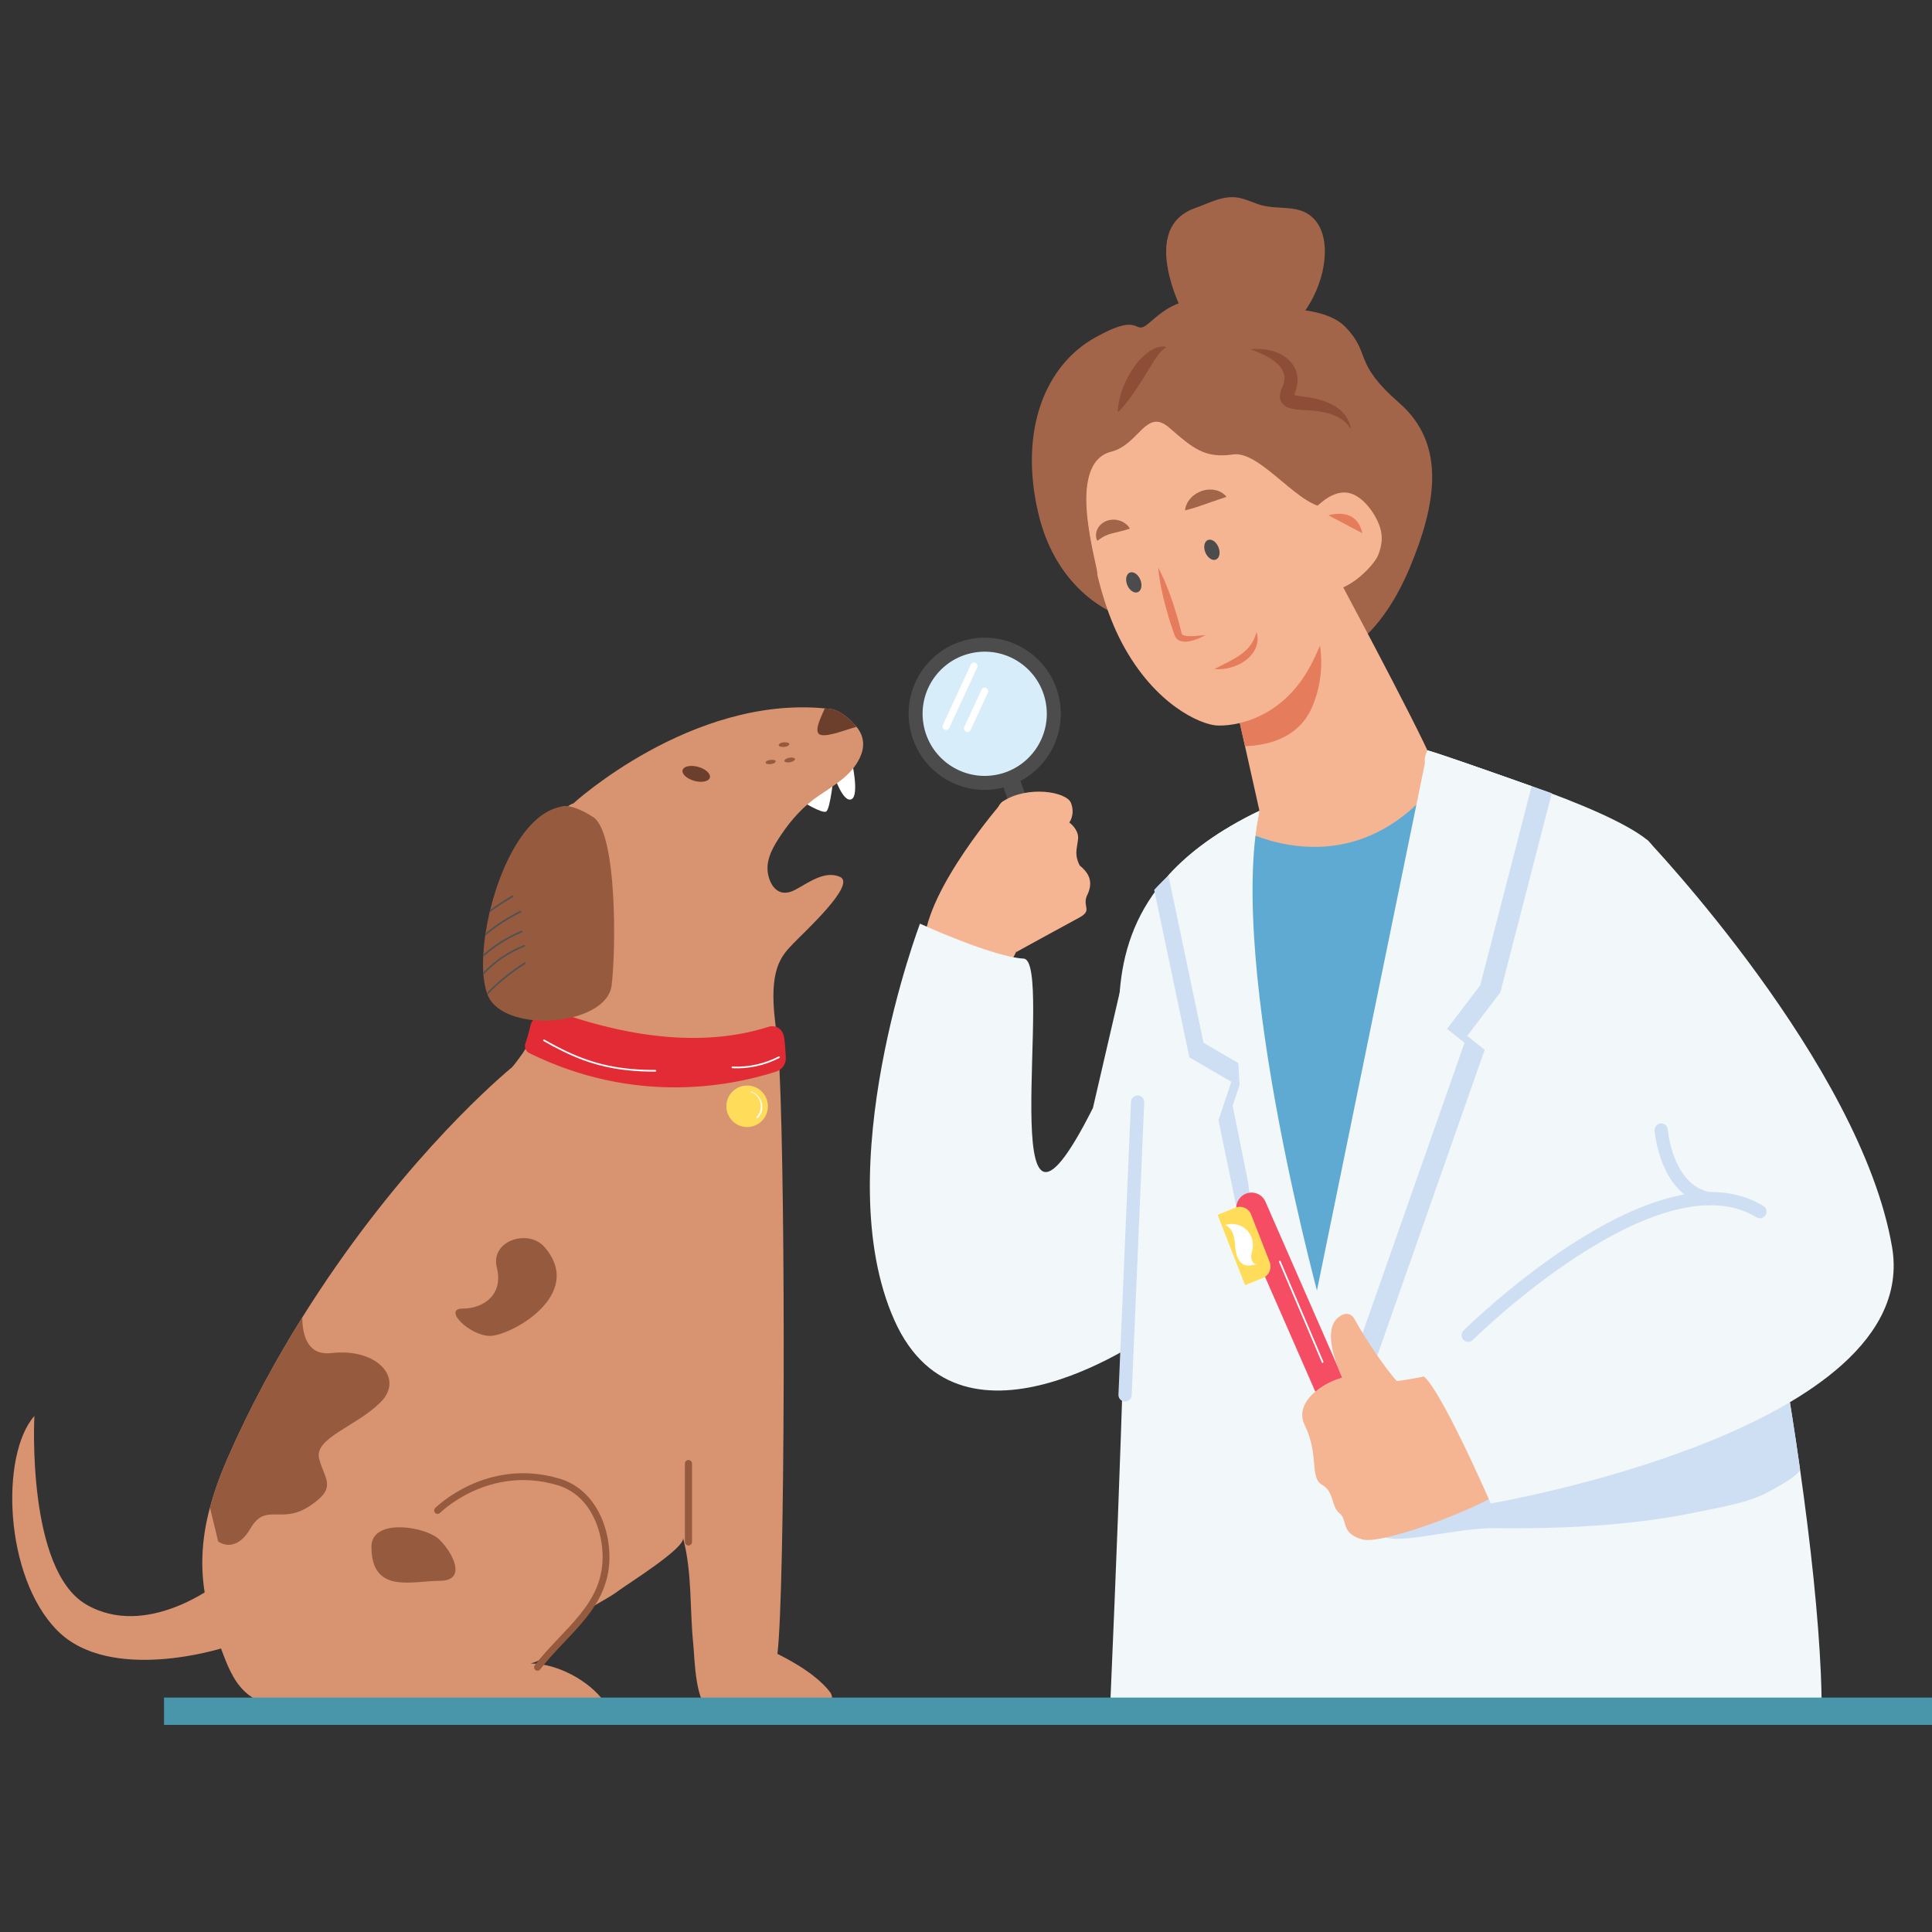 <svg xmlns="http://www.w3.org/2000/svg" xmlns:xlink="http://www.w3.org/1999/xlink" width="1080" zoomAndPan="magnify" viewBox="0 0 810 810" height="1080" preserveAspectRatio="xMidYMid meet" version="1.0"><rect x="0" y="0" width="810" height="810" fill="#333333" stroke="none"/><defs><clipPath id="362a2a15ba"><path d="M 68.051 711.664 L 810 711.664 L 810 723.168 L 68.051 723.168 Z M 68.051 711.664 " clip-rule="nonzero"/></clipPath></defs><path fill="#a3654a" d="M 468.723 257.789 C 468.723 257.789 443.102 249.328 435.18 214.633 C 427.254 179.938 438.418 153.215 458.969 141.613 C 479.508 130.02 474.723 141.473 481.734 135.434 C 488.746 129.395 495.75 123.355 509.914 127.027 C 524.078 130.699 553.094 125.777 564.062 137.086 C 575.039 148.398 566.914 151.734 586.637 168.934 C 606.355 186.145 602.254 211.207 591.086 237.93 C 579.914 264.652 566.125 271.566 566.125 271.566 L 525.574 234.453 L 468.723 257.789 " fill-opacity="1" fill-rule="nonzero"/><path fill="#f6b592" d="M 595.691 395.156 L 532.805 400.25 L 507.953 393.695 L 528.031 339.926 L 521.977 312.84 L 518.176 295.867 L 545.066 254.238 L 557.297 235.312 C 557.297 235.312 593.875 303.387 600.488 319.098 C 607.043 334.805 595.691 395.156 595.691 395.156 " fill-opacity="1" fill-rule="nonzero"/><path fill="#e57c5c" d="M 550.359 295.867 C 544.859 309.297 531.891 312.516 521.977 312.84 L 518.176 295.867 L 545.066 254.238 C 546.527 253.359 547.402 252.895 547.402 252.895 C 547.402 252.895 559.871 272.641 550.359 295.867 " fill-opacity="1" fill-rule="nonzero"/><path fill="#5faad3" d="M 516.797 345.859 C 516.797 345.859 566.457 376.98 604.867 324.809 L 637.422 477.914 L 631.152 592.98 L 507.973 588.59 L 516.797 345.859 " fill-opacity="1" fill-rule="nonzero"/><path fill="#d7edf9" d="M 440.238 295.336 C 443.07 311.039 432.629 326.062 416.926 328.895 C 401.223 331.727 386.191 321.289 383.363 305.59 C 380.531 289.883 390.965 274.863 406.676 272.031 C 422.379 269.199 437.41 279.637 440.238 295.336 " fill-opacity="1" fill-rule="nonzero"/><path fill="#ffffff" d="M 356.949 318.297 C 356.949 318.297 360.527 333.555 356.949 335.102 C 353.375 336.652 349.559 324.879 349.559 324.879 C 349.559 324.879 348.129 339.367 346.336 340.262 C 344.547 341.152 336.227 335.969 336.227 335.969 L 348.305 317.637 L 356.949 318.297 " fill-opacity="1" fill-rule="nonzero"/><path fill="#d89371" d="M 361.109 316.195 C 357.992 324.574 350.18 328.898 343.195 333.645 C 336.926 337.906 331.805 343.578 327.598 349.844 C 324.449 354.539 321.066 359.918 321.902 365.84 C 322.387 369.273 324.273 373.508 328.086 374.195 C 329.973 374.535 331.887 373.852 333.609 372.934 C 338.957 370.074 345.824 364.805 352.184 367.637 C 359.109 370.762 337.645 390.301 332.371 395.797 C 327.449 400.918 322.301 406.523 324.992 428.5 C 325.137 429.93 325.363 431.418 325.59 432.996 C 326.02 435.859 326.422 440.98 326.766 447.816 C 329.457 502.355 329.113 667.316 325.938 693.387 C 339.016 699.91 345.168 705.633 348.059 709.492 C 349.777 711.781 348.754 717.18 345.922 717.438 C 333.875 718.492 303.293 718.867 298.457 717.434 C 291.398 715.344 291.27 695.195 290.688 689.637 C 289.102 674.594 290.285 659.504 286.359 644.754 C 287.461 648.938 263.133 664.07 259.699 666.648 C 252.191 672.285 245.941 673.367 240.625 681.055 C 237.863 685.043 234.922 689.156 231.332 692.441 C 228.789 694.773 225.82 696.527 222.504 697.434 C 233.531 697.406 247.031 704.566 253.383 713.551 C 254.668 715.355 253.465 717.82 251.258 717.871 C 251.258 717.871 135.414 717.438 135.312 717.438 C 131.125 717.418 127.117 718.207 122.859 717.762 C 116.348 717.082 109.77 714.73 104.441 710.727 C 98.922 706.59 96.121 700.215 93.715 693.934 C 91.066 686.996 88.418 679.754 86.762 672.547 C 83.66 659.043 84.391 645.355 88.023 632.062 C 89.77 625.562 92.262 618.586 95.527 611.117 C 104.801 589.941 115.531 570.254 126.723 552.344 C 164.707 491.598 204.602 455.84 214.562 447.543 C 215.363 446.859 219.43 441.348 220.09 440.094 C 222.238 436 223.699 429.02 224.812 420.574 C 228.848 389.957 228.391 339.859 240.328 336.879 C 240.328 336.879 289.699 291.668 345.801 296.992 C 346.719 297.082 347.656 297.191 348.605 297.309 C 351.949 297.734 356.531 301.484 359.109 304.719 C 359.621 305.375 360.082 306.004 360.398 306.578 C 362.145 309.586 362.312 312.93 361.109 316.195 " fill-opacity="1" fill-rule="nonzero"/><path fill="#965b3e" d="M 228.344 522.883 C 221.629 515.047 205.449 520.02 208.309 531.465 C 211.172 542.91 202.582 548.637 193.992 548.637 C 185.41 548.637 196.859 560.078 205.449 560.078 C 214.031 560.078 245.516 542.91 228.344 522.883 " fill-opacity="1" fill-rule="nonzero"/><path fill="#965b3e" d="M 155.723 648.461 C 155.723 636.316 178.621 639.871 184.344 645.594 C 190.066 651.316 195.793 662.77 184.344 662.77 C 172.895 662.77 155.723 668.484 155.723 648.461 " fill-opacity="1" fill-rule="nonzero"/><path fill="#965b3e" d="M 133.824 611.66 C 136.113 620.418 141.664 623.648 129.703 631.492 C 117.707 639.328 111.438 629.746 105.004 640.816 C 98.562 651.859 91.461 646.254 91.461 646.254 L 88.023 632.062 C 89.77 625.562 92.262 618.586 95.527 611.117 C 104.801 589.941 115.531 570.254 126.723 552.344 C 126.812 560.473 129.301 568.391 138.922 567.281 C 157.98 565.051 169.805 577.84 159.41 588.055 C 148.992 598.297 131.5 602.934 133.824 611.66 " fill-opacity="1" fill-rule="nonzero"/><path fill="#f6b592" d="M 453.504 197.621 C 455.023 208.062 456.641 243.777 470.461 269.723 C 484.289 295.68 503.383 303.652 509.902 304.137 C 516.43 304.621 537.602 302.254 549.887 278.234 C 562.16 254.219 562.504 231.941 562.504 231.941 C 562.504 231.941 550.273 202.176 540.41 193.574 C 530.555 184.969 505.906 163.461 497.781 166.797 C 489.656 170.129 451.762 185.688 453.504 197.621 " fill-opacity="1" fill-rule="nonzero"/><path fill="#a3654a" d="M 465.926 189.363 C 477.621 186.402 480.43 170.758 490.285 179.363 C 500.148 187.961 505.078 192.262 517.016 190.523 C 528.957 188.781 546.043 214.977 557.707 212.566 C 569.367 210.145 516.246 165.539 516.246 165.539 L 499.855 156.461 L 470.078 168.68 L 453.352 181.871 L 449.828 211.781 C 449.828 211.781 459.141 242.949 460.043 240.898 C 460.941 238.848 445.863 194.434 465.926 189.363 " fill-opacity="1" fill-rule="nonzero"/><path fill="#a3654a" d="M 498.918 136.957 C 498.918 136.957 474.961 96.32 501.184 87.191 C 507.102 85.129 512.781 81.734 519.281 82.902 C 522.723 83.531 525.859 85.262 529.242 86.129 C 533.809 87.293 538.645 86.82 543.27 87.734 C 568.953 92.789 550.223 148.285 522.402 142.5 C 495.988 136.996 498.918 136.957 498.918 136.957 " fill-opacity="1" fill-rule="nonzero"/><path fill="#8e4d36" d="M 524.223 146.449 C 525.555 146.25 526.914 146.223 528.266 146.297 C 529.621 146.359 530.98 146.555 532.332 146.852 C 535.027 147.477 537.766 148.598 540.105 150.68 C 541.25 151.734 542.266 153.031 542.973 154.527 C 543.684 156.008 544.078 157.766 544.031 159.473 C 544.012 161.191 543.555 162.785 543.109 164.109 C 542.887 164.762 542.66 165.363 542.543 165.805 L 542.48 166.066 C 542.473 166.121 542.449 166.211 542.461 166.199 C 542.449 166.27 542.488 166.066 542.391 165.855 C 542.285 165.602 542.145 165.43 542.066 165.391 C 542.059 165.375 542.074 165.383 542.074 165.395 C 542.125 165.414 542.168 165.434 542.223 165.465 C 542.512 165.598 542.992 165.73 543.508 165.84 C 543.766 165.898 544.059 165.945 544.328 165.996 L 545.203 166.133 C 545.805 166.211 546.387 166.27 547.09 166.371 C 549.797 166.703 552.52 167.23 555.172 168.184 C 557.801 169.133 560.414 170.484 562.512 172.477 C 564.605 174.469 565.992 177.105 566.371 179.75 C 565.57 178.672 564.723 177.688 563.793 176.859 C 563.559 176.645 563.324 176.445 563.082 176.266 C 562.828 176.078 562.609 175.871 562.344 175.715 L 561.586 175.223 L 560.797 174.789 C 558.676 173.684 556.359 173.051 553.973 172.625 C 551.582 172.211 549.109 171.996 546.621 171.898 C 546.023 171.875 545.301 171.828 544.609 171.785 L 543.535 171.68 C 543.164 171.621 542.805 171.59 542.422 171.52 C 541.664 171.375 540.871 171.203 539.953 170.84 C 539.707 170.73 539.461 170.613 539.219 170.492 C 538.949 170.324 538.684 170.156 538.41 169.949 C 537.848 169.48 537.246 168.824 536.926 167.941 C 536.613 167.117 536.57 166.25 536.641 165.672 C 536.664 165.332 536.723 165.109 536.777 164.832 C 536.828 164.586 536.887 164.379 536.949 164.152 C 537.203 163.348 537.453 162.73 537.676 162.156 C 538.109 161.031 538.406 160.086 538.504 159.188 C 538.613 158.289 538.488 157.422 538.219 156.492 C 537.906 155.582 537.441 154.688 536.789 153.848 C 536.137 153.012 535.312 152.23 534.391 151.508 C 533.465 150.789 532.43 150.137 531.336 149.535 C 529.145 148.332 526.742 147.344 524.223 146.449 " fill-opacity="1" fill-rule="nonzero"/><path fill="#8e4d36" d="M 468.637 172.871 C 468.629 171.273 468.855 169.754 469.148 168.262 C 469.453 166.766 469.859 165.312 470.34 163.883 C 471.301 161.031 472.594 158.309 474.191 155.73 C 475.797 153.16 477.711 150.719 480.125 148.656 C 481.348 147.641 482.684 146.711 484.203 146.051 L 484.773 145.809 C 484.977 145.746 485.176 145.676 485.375 145.617 C 485.578 145.566 485.777 145.5 485.977 145.453 C 486.184 145.41 486.398 145.383 486.605 145.352 C 487.418 145.207 488.293 145.281 489.043 145.52 C 487.645 146.301 486.754 147.305 485.898 148.371 C 485.059 149.445 484.297 150.57 483.559 151.727 C 482.09 154.047 480.652 156.434 479.16 158.828 C 477.668 161.219 476.125 163.617 474.418 165.977 C 472.707 168.332 470.914 170.664 468.637 172.871 " fill-opacity="1" fill-rule="nonzero"/><path fill="#4c4c4c" d="M 510.832 229.383 C 511.766 231.645 511.293 233.984 509.785 234.605 C 508.273 235.227 506.293 233.891 505.359 231.625 C 504.43 229.363 504.902 227.023 506.414 226.402 C 507.922 225.781 509.902 227.113 510.832 229.383 " fill-opacity="1" fill-rule="nonzero"/><path fill="#4c4c4c" d="M 478.086 243.047 C 479.02 245.316 478.547 247.648 477.039 248.27 C 475.523 248.891 473.547 247.559 472.613 245.297 C 471.684 243.027 472.156 240.684 473.668 240.07 C 475.176 239.449 477.156 240.781 478.086 243.047 " fill-opacity="1" fill-rule="nonzero"/><path fill="#d89371" d="M 93.309 690.934 C 93.309 690.934 46.082 706.07 23.902 683.48 C 1.719 660.887 0.055 609.98 14.414 593.648 C 14.414 593.648 11 658.113 36.191 672.719 C 61.379 687.328 90.746 664.289 90.746 664.289 L 93.309 690.934 " fill-opacity="1" fill-rule="nonzero"/><path fill="#e22b35" d="M 325.387 449.281 C 304.828 455.852 265.418 462.879 221.961 441.555 C 220.375 440.781 219.703 438.926 220.316 437.281 C 221.043 435.355 221.676 433.066 222.246 430.5 C 223.359 425.461 228.609 422.449 233.504 424.195 C 255.754 432.102 290.43 440.727 322.355 430.453 C 324.676 429.703 327.211 430.898 328.188 433.125 C 328.445 433.719 328.652 434.281 328.727 434.742 C 329.062 436.887 329.242 439.332 329.469 443.316 C 329.617 445.984 327.957 448.461 325.387 449.281 " fill-opacity="1" fill-rule="nonzero"/><path fill="#6b3f2c" d="M 359.109 304.719 C 354.875 305.863 347.438 308.883 344.203 308.137 C 340.742 307.336 344.137 300.824 345.801 296.992 C 346.719 297.082 347.656 297.191 348.605 297.309 C 351.949 297.734 356.531 301.484 359.109 304.719 " fill-opacity="1" fill-rule="nonzero"/><path fill="#f2f7f9" d="M 763.727 713.43 L 465.527 713.43 C 465.676 709.801 465.848 705.879 466.023 701.727 C 469.098 630.664 474.742 487.02 471.523 457.91 C 468.309 428.832 464.031 395.453 489.844 366.984 C 498.652 357.273 510.977 348.117 528.031 339.926 C 514.164 406.246 537.43 553.984 537.43 553.984 L 549.336 608.254 L 549.629 609.566 C 549.629 609.566 552.207 597.547 556.211 578.855 C 569.586 516.129 598.879 378.246 600.109 366.727 C 601.395 354.641 599.352 329.715 597.418 319.797 C 596.945 317.398 598.441 314.559 598.441 314.559 C 598.441 314.559 598.496 314.59 599.113 314.766 C 604.324 316.258 620.949 322.109 642.129 329.625 C 661.59 336.531 681.52 344.812 690.594 352.125 C 694.66 355.43 700.043 368.012 706.047 386.82 C 719.188 427.984 735.305 499.012 747.16 568.238 C 749.211 580.199 751.141 592.109 752.898 603.781 C 753.512 607.816 754.094 611.855 754.652 615.832 C 759.184 647.715 762.348 677.531 763.402 701.727 C 763.578 705.793 763.668 709.711 763.727 713.43 " fill-opacity="1" fill-rule="nonzero"/><path fill="#cedff4" d="M 629.047 416.008 L 615.145 434.293 L 622.461 440.145 L 558.816 621.414 L 564.664 581.797 L 605.879 322.758 L 606.906 317.52 C 612.113 319.012 629.402 325.051 650.582 332.574 L 629.047 416.008 " fill-opacity="1" fill-rule="nonzero"/><path fill="#cedff4" d="M 527.379 530.676 C 521.406 484.129 512.082 393.883 522.086 346.027 C 505.031 354.219 492.711 363.375 483.902 373.09 L 498.648 443.301 L 516.238 453.543 L 510.852 469.633 L 523.68 531.703 L 527.379 530.676 " fill-opacity="1" fill-rule="nonzero"/><g clip-path="url(#362a2a15ba)"><path fill="#4995aa" d="M 810.082 711.723 L 810.082 723.168 L 68.762 723.168 L 68.762 711.723 L 810.082 711.723 " fill-opacity="1" fill-rule="nonzero"/></g><path fill="#4c4c4c" d="M 441.117 381.539 C 439.539 381.539 438.059 380.543 437.516 378.965 L 420.305 328.875 C 419.625 326.883 420.684 324.715 422.672 324.031 C 424.668 323.344 426.828 324.414 427.516 326.398 L 444.727 376.488 C 445.406 378.48 444.344 380.648 442.359 381.332 C 441.949 381.473 441.531 381.539 441.117 381.539 " fill-opacity="1" fill-rule="nonzero"/><path stroke-linecap="butt" transform="matrix(0.166, 0, 0, -0.166, 5.133, 723.169)" fill="none" stroke-linejoin="miter" d="M 2627.822 2584.652 C 2644.926 2489.785 2581.865 2399.024 2487.026 2381.915 C 2392.187 2364.806 2301.405 2427.862 2284.325 2522.705 C 2267.221 2617.596 2330.235 2708.333 2425.121 2725.442 C 2519.96 2742.551 2610.741 2679.495 2627.822 2584.652 Z M 2627.822 2584.652 " stroke="#4c4c4c" stroke-width="35.348" stroke-opacity="1" stroke-miterlimit="10"/><path stroke-linecap="round" transform="matrix(0.166, 0, 0, -0.166, 5.133, 723.169)" fill="none" stroke-linejoin="round" d="M 1074.3 541.57 C 1074.3 541.57 1200.234 667.54 1380.192 613.523 C 1458.399 590.089 1496.594 509.547 1499.543 432.851 C 1504.521 301.335 1398.193 238.634 1326.568 145.466 " stroke="#965b3e" stroke-width="17.287" stroke-opacity="1" stroke-miterlimit="10"/><path stroke-linecap="round" transform="matrix(0.166, 0, 0, -0.166, 5.133, 723.169)" fill="none" stroke-linejoin="round" d="M 1707.859 660.036 L 1707.859 462.113 " stroke="#965b3e" stroke-width="17.994" stroke-opacity="1" stroke-miterlimit="10"/><path fill="#6b3f2c" d="M 286.188 322.855 C 286.641 321.238 289.555 320.637 292.711 321.508 C 295.867 322.391 298.055 324.414 297.609 326.027 C 297.156 327.645 294.23 328.246 291.082 327.375 C 287.926 326.496 285.738 324.473 286.188 322.855 " fill-opacity="1" fill-rule="nonzero"/><path fill="#ffdd5a" d="M 321.953 463.816 C 321.953 468.629 318.055 472.52 313.246 472.52 C 308.434 472.52 304.535 468.629 304.535 463.816 C 304.535 459.008 308.434 455.109 313.246 455.109 C 318.055 455.109 321.953 459.008 321.953 463.816 " fill-opacity="1" fill-rule="nonzero"/><path fill="#965b3e" d="M 256.414 413.223 C 254.469 428.875 217.059 433.336 206.211 420.172 C 205.492 419.32 204.918 418.258 204.406 417 C 204.324 416.773 204.23 416.547 204.148 416.289 C 203.402 414.168 202.918 411.594 202.688 408.672 C 202.66 408.387 202.629 408.074 202.629 407.758 C 202.484 405.695 202.461 403.465 202.57 401.145 C 202.602 400.832 202.602 400.492 202.629 400.176 C 202.77 397.66 203.027 394.996 203.43 392.277 C 203.461 391.938 203.52 391.594 203.574 391.246 C 204.004 388.387 204.574 385.469 205.262 382.488 C 205.352 382.148 205.434 381.805 205.52 381.461 C 210.414 361.402 221.008 340.973 235.031 338.258 C 235.031 338.258 238.691 336.168 248.684 342.551 C 258.645 348.957 258.328 397.602 256.414 413.223 " fill-opacity="1" fill-rule="nonzero"/><path fill="#f6b592" d="M 548.715 216.465 C 549.434 214.277 552.621 211.781 554.297 210.406 C 557.504 207.766 561.805 205.633 566.043 206.809 C 571.883 208.434 577.02 215.902 578.676 221.422 C 579.879 225.445 579.25 229.254 577.664 233.043 C 576.066 236.855 563.164 251.645 551.703 246.859 C 540.254 242.074 548.703 216.484 548.715 216.465 " fill-opacity="1" fill-rule="nonzero"/><path fill="#e57c5c" d="M 556.969 216.055 C 556.969 216.055 568.738 212.117 571.164 223.559 " fill-opacity="1" fill-rule="nonzero"/><path fill="#e57c5c" d="M 485.562 237.93 C 487.25 241.055 488.609 244.273 489.863 247.527 C 491.105 250.777 492.211 254.074 493.207 257.398 L 493.934 259.902 L 494.617 262.422 C 494.832 263.266 495.051 264.105 495.254 264.953 L 495.383 265.508 C 495.395 265.547 495.402 265.598 495.422 265.629 C 495.426 265.668 495.441 265.707 495.461 265.742 C 495.523 265.875 495.633 266.02 495.848 266.156 C 496.281 266.426 497.02 266.605 497.789 266.672 C 498.57 266.742 499.406 266.738 500.246 266.691 C 501.094 266.652 501.945 266.566 502.812 266.492 C 503.688 266.414 504.559 266.309 505.445 266.246 C 504.668 266.684 503.875 267.074 503.066 267.434 C 502.25 267.797 501.414 268.113 500.555 268.387 C 499.684 268.648 498.789 268.871 497.832 268.973 C 497.355 269.031 496.855 269.043 496.332 269.008 C 495.809 268.969 495.254 268.883 494.676 268.645 C 494.105 268.418 493.504 268.016 493.059 267.441 C 492.941 267.305 492.852 267.148 492.77 266.996 C 492.672 266.84 492.605 266.684 492.543 266.523 L 492.453 266.297 L 492.398 266.141 L 492.289 265.832 C 491.984 265.016 491.715 264.195 491.43 263.375 L 490.621 260.898 L 489.852 258.402 C 488.863 255.07 487.98 251.715 487.23 248.309 C 486.496 244.906 485.859 241.469 485.562 237.93 " fill-opacity="1" fill-rule="nonzero"/><path fill="#a3654a" d="M 496.844 213.98 C 496.863 213.477 496.953 212.992 497.09 212.539 C 497.152 212.305 497.238 212.086 497.316 211.859 C 497.406 211.641 497.504 211.434 497.602 211.219 C 498.008 210.379 498.531 209.617 499.145 208.926 C 500.367 207.547 501.98 206.5 503.758 205.871 C 504.637 205.531 505.594 205.387 506.527 205.258 C 507.484 205.238 508.434 205.207 509.363 205.445 C 511.223 205.789 512.949 206.738 514.203 208.258 C 513.723 208.473 513.285 208.645 512.863 208.781 C 512.445 208.93 512.051 209.02 511.66 209.188 C 511.273 209.324 510.898 209.453 510.543 209.551 C 510.18 209.66 509.832 209.824 509.488 209.926 C 508.809 210.113 508.168 210.41 507.527 210.574 C 506.902 210.844 506.266 211 505.645 211.254 C 504.391 211.684 503.109 212.133 501.695 212.59 C 500.266 213.051 498.785 213.535 496.844 213.98 " fill-opacity="1" fill-rule="nonzero"/><path fill="#a3654a" d="M 473.688 221.605 C 471.98 222.238 470.621 222.547 469.375 222.859 C 468.145 223.164 467.098 223.395 466.199 223.641 C 465.301 223.906 464.551 224.102 463.594 224.531 C 462.617 224.945 461.547 225.703 460.016 226.738 C 459.621 225.902 459.461 225.039 459.504 224.152 C 459.535 223.273 459.797 222.379 460.242 221.547 C 461.129 219.863 462.906 218.609 464.703 218.145 C 466.516 217.668 468.309 217.828 469.852 218.418 C 470.629 218.715 471.348 219.129 472 219.645 C 472.648 220.168 473.25 220.777 473.688 221.605 " fill-opacity="1" fill-rule="nonzero"/><path fill="#e57c5c" d="M 509.164 280.469 C 511.145 279.453 513.039 278.551 514.867 277.586 C 516.699 276.637 518.457 275.641 520.051 274.5 C 521.652 273.371 523.062 272.082 524.227 270.559 C 524.797 269.781 525.289 268.941 525.723 268.023 C 526.16 267.105 526.461 266.102 526.797 265.031 C 526.949 265.559 527.125 266.109 527.172 266.672 C 527.211 266.949 527.25 267.234 527.254 267.523 L 527.242 268.387 C 527.164 269.535 526.875 270.699 526.402 271.785 C 525.426 273.953 523.773 275.777 521.895 277.09 C 520.012 278.434 517.91 279.34 515.762 279.914 C 513.609 280.469 511.391 280.746 509.164 280.469 " fill-opacity="1" fill-rule="nonzero"/><path fill="#f6b592" d="M 425.977 399.203 C 425.977 399.203 410.176 342.723 420.477 335.973 C 430.781 329.23 447.234 331.836 449.047 336.711 C 450.855 341.586 448.309 344.832 448.309 344.832 C 448.309 344.832 452.508 347.793 451.969 351.977 C 451.438 356.16 450.422 358.383 452.637 362.82 C 455.934 365.566 459.008 369.285 455.547 375.855 C 453.953 380.422 458.09 381.719 452.324 384.797 C 446.562 387.883 425.977 399.203 425.977 399.203 " fill-opacity="1" fill-rule="nonzero"/><path stroke-linecap="round" transform="matrix(0.166, 0, 0, -0.166, 5.133, 723.169)" fill="none" stroke-linejoin="round" d="M 2429.108 2674.468 L 2358.403 2521.643 " stroke="#ffffff" stroke-width="17.674" stroke-opacity="1" stroke-miterlimit="10"/><path stroke-linecap="round" transform="matrix(0.166, 0, 0, -0.166, 5.133, 723.169)" fill="none" stroke-linejoin="round" d="M 2456.05 2610.823 L 2412.452 2516.522 " stroke="#ffffff" stroke-width="17.674" stroke-opacity="1" stroke-miterlimit="10"/><path fill="#f2f7f9" d="M 516.797 463.527 L 522.176 447.441 L 504.59 437.199 L 489.844 366.984 C 498.652 357.273 510.977 348.117 528.031 339.926 C 514.164 406.246 554.75 550.852 554.75 550.852 L 571.332 606.637 L 550.359 630.316 L 516.797 463.527 " fill-opacity="1" fill-rule="nonzero"/><path fill="#f2f7f9" d="M 620.598 413.062 L 606.691 431.348 L 614.008 437.199 L 550.359 618.465 L 548.164 560.438 L 597.426 319.816 L 598.453 314.57 C 603.66 316.066 620.949 322.109 642.129 329.625 L 620.598 413.062 " fill-opacity="1" fill-rule="nonzero"/><path fill="#cedff4" d="M 754.652 615.832 C 755.031 618.605 740.43 626.141 737.984 627.168 C 730.016 630.531 720.566 632.055 712.133 633.828 C 684.195 639.684 655.465 640.98 626.996 640.707 C 606.672 640.48 578.137 650.781 577.434 640.758 C 575.82 618.059 701.246 581.02 747.16 568.238 C 749.211 580.199 751.141 592.109 752.898 603.781 C 753.512 607.816 754.094 611.852 754.652 615.832 " fill-opacity="1" fill-rule="nonzero"/><path fill="#f6b592" d="M 420.477 335.973 C 420.477 335.973 388.438 372.59 387.461 395.512 C 386.484 418.426 413.312 423.695 413.312 423.695 L 425.977 399.203 L 420.477 335.973 " fill-opacity="1" fill-rule="nonzero"/><path fill="#f2f7f9" d="M 475.738 483.59 L 475.738 388.891 L 458.18 464.672 C 458.164 464.664 458.16 464.66 458.145 464.652 C 414.973 550.371 442.324 402.664 429.156 401.902 C 415.988 401.137 385.707 387.25 385.707 387.25 C 385.707 387.25 346.688 490.129 374.977 553.516 C 403.266 616.898 483.746 558.336 483.746 558.336 C 483.746 558.336 489.785 512.312 475.738 483.59 " fill-opacity="1" fill-rule="nonzero"/><path stroke-linecap="round" transform="matrix(0.166, 0, 0, -0.166, 5.133, 723.169)" fill="none" stroke-linejoin="round" d="M 2842.224 1572.975 L 2810.588 833.368 " stroke="#cedff4" stroke-width="33.456" stroke-opacity="1" stroke-miterlimit="10"/><path fill="#f44d64" d="M 576.605 640.867 L 518.832 508.969 C 517.438 505.777 518.91 501.988 522.105 500.559 C 525.328 499.117 529.109 500.57 530.52 503.777 L 588.312 635.715 C 588.953 637.195 588.285 638.918 586.805 639.574 L 580.543 642.383 C 579.035 643.055 577.266 642.375 576.605 640.867 " fill-opacity="1" fill-rule="nonzero"/><path fill="#ffdd5a" d="M 522.004 538.824 L 529.453 535.805 C 532.059 534.742 533.336 531.738 532.301 529.074 L 524.543 509.215 C 523.504 506.559 520.547 505.266 517.941 506.32 L 510.492 509.344 L 522.004 538.824 " fill-opacity="1" fill-rule="nonzero"/><path fill="#f6b592" d="M 603.523 575.672 C 603.523 575.672 574.043 582.836 570.117 578.109 C 566.191 573.383 540.664 584.383 546.949 597.332 C 553.234 610.285 548.895 619.312 554.266 622.48 C 559.625 625.648 557.918 631.5 561.578 634.43 C 565.234 637.359 561.824 642.719 571.086 645.402 C 580.355 648.078 629.375 628.824 631.082 623.457 C 632.789 618.098 603.523 575.672 603.523 575.672 " fill-opacity="1" fill-rule="nonzero"/><path fill="#f6b592" d="M 563.062 551.141 C 564.812 550.398 566.863 551.121 567.75 552.801 C 571.273 559.48 583.215 578.012 588.559 581.77 C 595.141 586.398 566.457 585.184 566.457 585.184 C 566.457 585.184 549.957 556.637 563.062 551.141 " fill-opacity="1" fill-rule="nonzero"/><path fill="#f2f7f9" d="M 690.582 352.113 C 690.582 352.113 780.082 445.992 793.25 522.781 C 806.418 599.562 624.984 630.324 624.984 630.324 C 624.984 630.324 602.27 577.969 595.703 576.332 C 589.871 567.75 685.703 523.996 686.434 519.359 C 687.172 514.727 609.133 392.828 690.582 352.113 " fill-opacity="1" fill-rule="nonzero"/><path stroke-linecap="round" transform="matrix(0.166, 0, 0, -0.166, 5.133, 723.169)" fill="none" stroke-linejoin="round" d="M 3677.257 984.188 C 3677.257 984.188 4152.255 1455.642 4414.053 1296.328 " stroke="#cedff4" stroke-width="33.456" stroke-opacity="1" stroke-miterlimit="10"/><path stroke-linecap="round" transform="matrix(0.166, 0, 0, -0.166, 5.133, 723.169)" fill="none" stroke-linejoin="round" d="M 4164.617 1502.274 C 4164.617 1502.274 4176.436 1350.321 4284.109 1329.177 " stroke="#cedff4" stroke-width="33.456" stroke-opacity="1" stroke-miterlimit="10"/><path fill="#fcfcfc" d="M 227.871 436.461 C 233.344 439.602 238.996 442.469 244.945 444.613 C 250.676 446.684 256.633 448.008 262.688 448.676 C 266.703 449.129 270.742 449.297 274.781 449.301 C 275.242 449.301 275.242 448.586 274.781 448.586 C 268.07 448.578 261.344 448.098 254.773 446.691 C 248.918 445.43 243.266 443.438 237.852 440.902 C 234.566 439.363 231.379 437.645 228.227 435.84 C 227.828 435.613 227.473 436.234 227.871 436.461 " fill-opacity="1" fill-rule="nonzero"/><path fill="#fcfcfc" d="M 307.043 447.859 C 313.895 448.191 320.703 446.695 326.789 443.543 C 327.199 443.328 326.836 442.715 326.43 442.922 C 320.453 446.023 313.77 447.473 307.043 447.145 C 306.586 447.125 306.586 447.836 307.043 447.859 " fill-opacity="1" fill-rule="nonzero"/><path fill="#515151" d="M 215.078 376.109 C 211.676 378.055 208.41 380.199 205.262 382.488 C 205.352 382.148 205.434 381.805 205.52 381.461 C 208.469 379.316 211.535 377.309 214.711 375.48 C 215.109 375.254 215.48 375.883 215.078 376.109 " fill-opacity="1" fill-rule="nonzero"/><path fill="#515151" d="M 218.43 382.523 C 213.023 385.211 208.008 388.445 203.43 392.277 C 203.461 391.938 203.52 391.594 203.574 391.246 C 208.008 387.586 212.848 384.469 218.059 381.887 C 218.488 381.688 218.828 382.32 218.43 382.523 " fill-opacity="1" fill-rule="nonzero"/><path fill="#515151" d="M 218.805 390.902 C 212.789 393.422 207.355 396.855 202.57 401.145 C 202.602 400.832 202.602 400.492 202.629 400.176 C 207.355 395.996 212.703 392.68 218.629 390.215 C 219.031 390.043 219.23 390.734 218.805 390.902 " fill-opacity="1" fill-rule="nonzero"/><path fill="#515151" d="M 219.859 396.914 C 213.223 399.516 207.441 403.523 202.688 408.672 C 202.66 408.387 202.629 408.074 202.629 407.758 C 207.297 402.723 213.078 398.828 219.691 396.199 C 220.117 396.055 220.293 396.742 219.859 396.914 " fill-opacity="1" fill-rule="nonzero"/><path fill="#515151" d="M 220.234 404.152 C 214.395 407.785 209.129 412.078 204.406 417 C 204.324 416.773 204.23 416.547 204.148 416.289 C 208.812 411.418 214.074 407.156 219.891 403.551 C 220.258 403.289 220.633 403.926 220.234 404.152 " fill-opacity="1" fill-rule="nonzero"/><path fill="#ffffff" d="M 536.25 529.113 C 542.234 543.148 548.219 557.188 554.195 571.223 C 554.383 571.656 555.008 571.281 554.828 570.855 C 548.852 556.816 542.867 542.781 536.887 528.738 C 536.699 528.309 536.07 528.68 536.25 529.113 " fill-opacity="1" fill-rule="nonzero"/><path fill="#ffffff" d="M 519.961 529.008 C 518.703 527.547 518.227 525.574 517.988 523.66 C 517.754 521.746 517.715 519.793 517.172 517.945 C 516.629 516.094 515.457 514.305 513.66 513.605 C 516.5 512.629 519.824 513.242 522.133 515.156 C 524.441 517.078 525.652 520.238 525.211 523.207 C 525.012 524.59 524.473 525.941 524.578 527.332 C 524.688 528.73 525.773 530.219 527.164 530.051 C 524.461 530.371 522.094 531.496 519.961 529.008 " fill-opacity="1" fill-rule="nonzero"/><path fill="#fcfcfc" d="M 315.121 457.91 C 315.609 457.91 315.258 457.617 314.949 457.617 C 314.465 457.617 314.812 457.91 315.121 457.91 " fill-opacity="1" fill-rule="nonzero"/><path fill="#fcfcfc" d="M 314.973 457.934 C 319.332 459.609 320.227 465.207 317.09 468.449 C 316.941 468.602 317.574 468.895 317.715 468.746 C 321.25 465.098 319.656 459.422 315.07 457.668 C 314.676 457.516 314.578 457.785 314.973 457.934 " fill-opacity="1" fill-rule="nonzero"/><path fill="#965b3e" d="M 330.445 312.652 C 330.523 312.574 330.602 312.496 330.684 312.41 C 330.879 312.219 331.055 312.023 330.867 311.746 C 330.68 311.469 330.141 311.324 329.855 311.281 C 329.312 311.191 328.738 311.176 328.199 311.273 C 328.031 311.312 327.859 311.344 327.691 311.383 C 327.418 311.453 327.168 311.57 326.941 311.734 C 326.855 311.809 326.777 311.887 326.699 311.965 C 326.5 312.168 326.324 312.359 326.512 312.637 C 326.699 312.918 327.238 313.059 327.527 313.105 C 328.066 313.195 328.641 313.207 329.184 313.109 C 329.352 313.07 329.52 313.031 329.688 313 C 329.961 312.93 330.211 312.812 330.445 312.652 " fill-opacity="1" fill-rule="nonzero"/><path fill="#965b3e" d="M 322.652 320.371 C 323.305 320.371 324.922 320.125 325.168 319.367 C 325.426 318.547 323.938 318.555 323.52 318.555 C 322.863 318.555 321.25 318.801 321.004 319.562 C 320.742 320.379 322.23 320.371 322.652 320.371 " fill-opacity="1" fill-rule="nonzero"/><path fill="#965b3e" d="M 329.301 318.34 C 329.215 318.418 329.141 318.504 329.062 318.582 C 328.867 318.773 328.738 319.02 328.938 319.266 C 329.145 319.523 329.695 319.613 329.984 319.633 C 330.535 319.672 331.105 319.633 331.637 319.484 C 332.051 319.375 332.539 319.234 332.852 318.918 C 332.93 318.84 333.012 318.762 333.09 318.684 C 333.285 318.484 333.414 318.238 333.215 318 C 333 317.738 332.457 317.648 332.164 317.625 C 331.617 317.586 331.047 317.625 330.516 317.773 C 330.098 317.887 329.609 318.023 329.301 318.34 " fill-opacity="1" fill-rule="nonzero"/></svg>